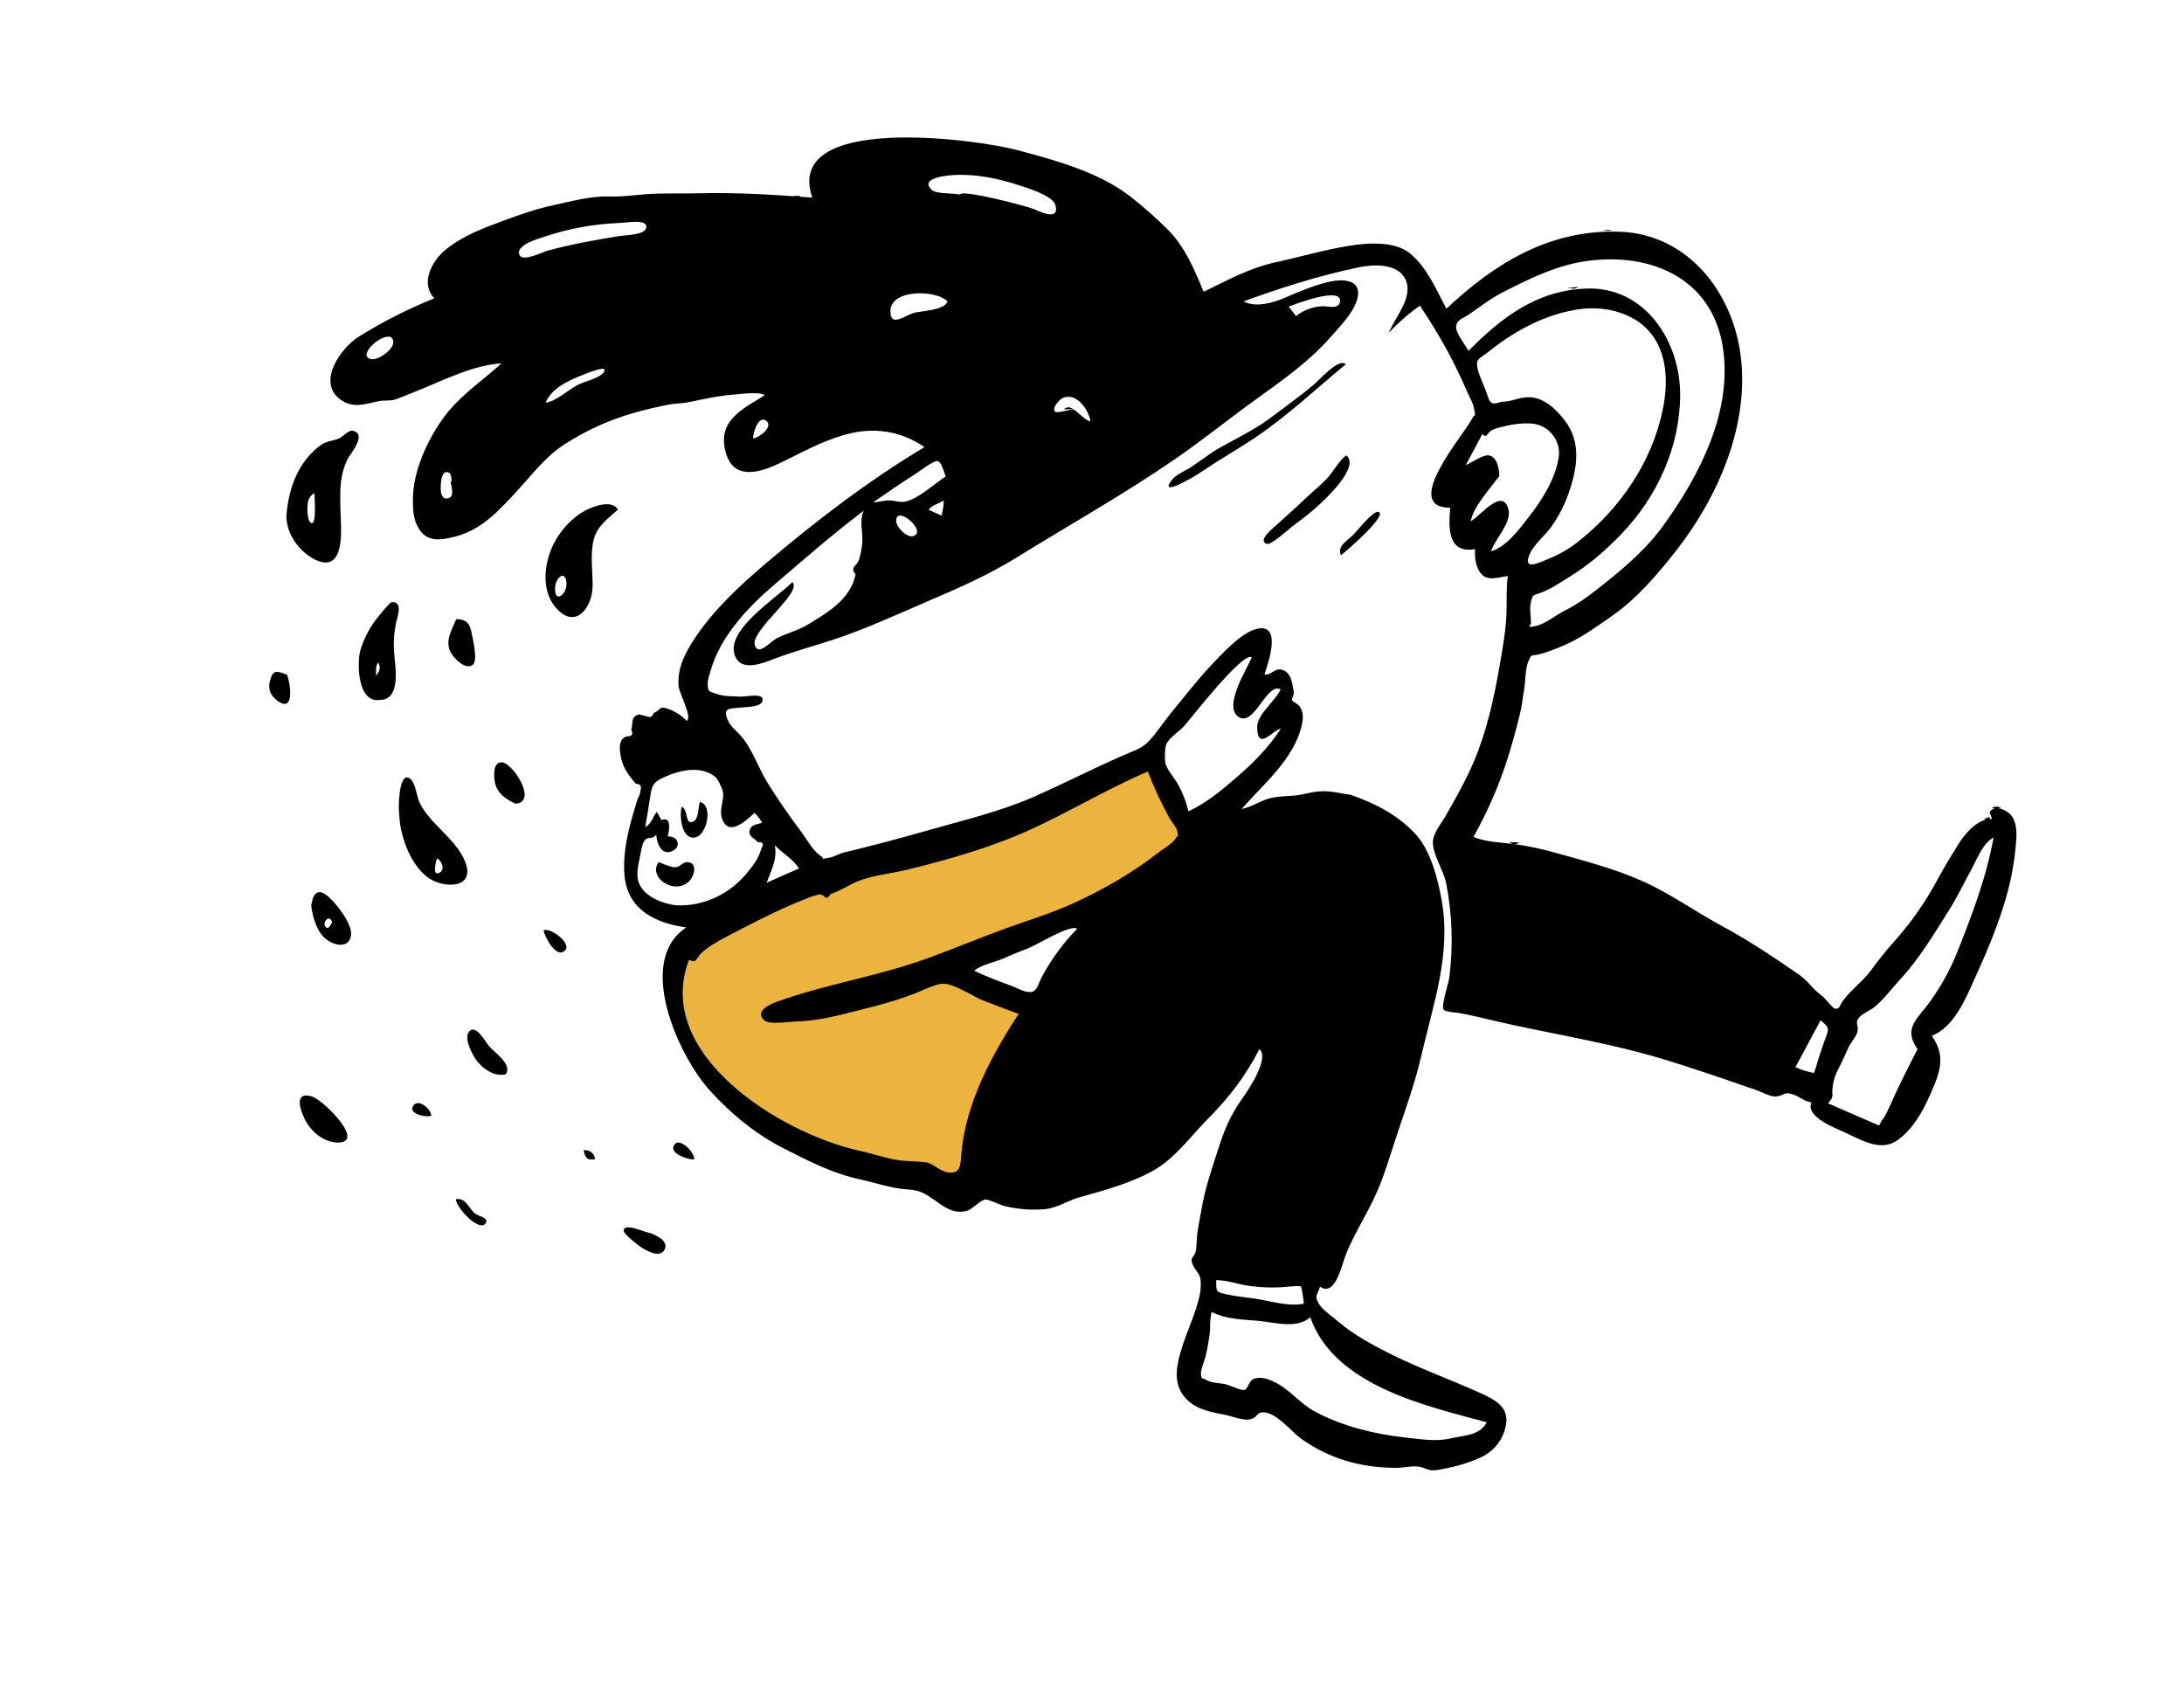 <?xml version="1.0" encoding="utf-8"?>
<!-- Generator: Adobe Adobe Illustrator 24.2.0, SVG Export Plug-In . SVG Version: 6.00 Build 0)  -->
<svg version="1.1" id="Layer_1" xmlns="http://www.w3.org/2000/svg" xmlns:xlink="http://www.w3.org/1999/xlink" x="0px" y="0px"
	 viewBox="0 0 1160 900" style="enable-background:new 0 0 1160 900;" xml:space="preserve">
<style type="text/css">
	.st0{fill-rule:evenodd;clip-rule:evenodd;fill:#EBB43E;}
	.st1{fill-rule:evenodd;clip-rule:evenodd;}
</style>
<g>
	<g id="Illustrations_coffee">
		<path id="Accent" class="st0" d="M377,497.94c4.76-3.2,14.37-14.6,19.43-17.2c11.23-5.9,61.43-17.4,63.05-18
			c2.53-1,18.62-4.7,28.03-6.9c22.06-5.4,101.2-40,122.04-48.9c2.63,6.9,24.59,37.5,20.85,40.6c-12.45,10.2-34.71,23-49.08,30.4
			c-11.7,5.93-23.84,10.94-36.33,15c-14.07,4.6-23.78,9.5-37.85,14.2c-13.86,4.6,2.73,19,9.82,22c7.99,3.3,20.34,5,28.44,7.9
			c-14.37,22-26.41,48.8-28.84,75.1c-0.61,6.3-5.46,12.2-13.46,10.3c-4.15-1-42-6-48.27-7.4c-41.29-9.3-115.47-58-96.34-108
			C362.93,509.04,372.95,500.64,377,497.94z"/>
		<g id="Ink">
			<path id="ink-layer" class="st1" d="M400.07,232.84c3.04-0.3,11.03-6.3,6.88-9.4C402.7,220.24,399.67,230.64,400.07,232.84
				 M239.37,256.14c0.81-0.1,0.4-4.5-0.81-5.1c-4.05-1.8-4.35,4.8-4.45,6.6c-0.1,2.2-0.4,8.5,4.45,6.8
				C241.39,263.54,239.67,257.84,239.37,256.14 M475.97,276.54c-0.1,3.9,7.89,11.4,10.83,6.9
				C489.23,279.64,476.17,268.74,475.97,276.54 M194.64,188.74c2.33,5.8,13.66-2.1,14.17-6.4
				C209.62,173.64,194.54,182.94,194.64,188.74 M289.77,213.84c5.26-0.4,12.35-7.1,17.41-9.6c3.44-1.7,12.85-3.7,13.97-7.5
				c0.91-3.3-15.08,3.8-16.5,4.4C298.37,204.04,292.7,207.34,289.77,213.84 M688.38,167.84c4.2-3.32,9.4-5.15,14.77-5.2
				c2.73,0.1,8.4,1.7,8.6-2.9c0.3-7.5-23.58,1.7-27.32,3.1C685.75,164.54,687.07,166.14,688.38,167.84 M424.36,461.24
				c-3.14-5.1-8.7-8-12.85-12.4c1.52,7.1-1.92,13.5-4.35,20C412.82,466.24,418.59,463.74,424.36,461.24 M963.54,569.84
				c1.72-5.7,3.44-11.3,5.46-16.9c2.23-6.2,3.34-6.8-2.02-11.1l-13.36,24.9C956.78,568.17,960.11,569.21,963.54,569.84
				 M503.29,160.14c-5.87-6.6-33.5-7-30.06,7.5c1.21,5.1,7.99-0.3,12.24-1.5C489.63,165.04,501.57,164.84,503.29,160.14
				 M502.28,253.04c-0.71-1.7-2.13-7.7-4.25-8.2c-2.02-0.5-10.22,5.9-11.74,6.8c-7.59,4.8-15.08,10-22.47,15.1c2.83,0,5.46-1,8.3-1
				c3.34,0,5.77,1.3,9.01,0.6C488.11,264.64,496.31,256.94,502.28,253.04 M509.87,103.34c0.71-3,35.12,6,39.26,7.7
				c2.23,0.9,13.86,6.9,11.44-2.1c-1.42-5.1-14.88-9.1-19.23-10.5c-10.93-3.6-22.57-6.1-34.2-5.5c-2.23,0.1-19.43,1.1-12.24,7.9
				C497.32,103.14,506.23,102.44,509.87,103.34 M517.46,515.54c6.48,3.1,12.95,5.5,19.73,8c2.93,1.1,7.59,3.9,10.93,3.2
				c2.73-0.6,3.54-4.6,4.96-7.4c5.04-9.56,11.45-18.35,19.03-26.1c-3.54-2.6-21.66,8.8-26.11,10.4c-4.45,1.7-8.7,3.4-13.05,5.4
				C528.79,510.84,520.6,512.54,517.46,515.54 M631.2,430.84c9.41-4.2,18.22-11.6,25.91-18.3c8.8-7.6,16.7-15.6,23.17-25.5
				c-3.85,0.2-12.45,12.5-12.55-0.9c0-6.9,9.51-13.6,12.45-20c-7.39-4.1-14.07,20.4-22.47,14.5c-8.1-5.7,4.66-25.4,7.18-31.6
				c-4.76-3.1-31.88,31.9-35.82,36.4c-2.43,2.8-8.3,6.5-9.61,9.8c-0.81,1.9-0.91,8.1-0.51,9.9c0.81,3.7,5.06,8.2,6.88,11.7
				C628.28,421.23,630.08,425.95,631.2,430.84 M1018.49,557.14c-8.1-11.3,0.3-16.2,6.88-25.6c5.38-7.51,9.9-15.6,13.46-24.1
				c8.4-21,15.89-40.4,20.04-62.6c-5.67,2.6-9.21,12.3-12.04,17.4c-3.85,6.9-7.19,14.1-11.44,20.8c-7.89,12.5-15.79,25.9-25.81,36.7
				c-4.55,4.9-8.5,10.4-13.76,14.9c-2.43,2-6.98,3.7-8.8,6.2c-1.72,2.4,0.2,3.9-0.4,6.8c-0.61,2.9-3.64,6-4.96,8.9
				c-1.72,3.7-3.24,7.4-5.16,11c-1.73,3.05-2.79,6.42-3.14,9.9c-0.61,4.2,1.21,4.7-2.43,8.5c6.78,2.9,13.56,5.9,20.24,8.8
				c2.33,1,4.55,2,6.88,3c0.51-0.9,1.01-1.8,1.42-2.7c1.82-1.8,3.54-6.2,4.66-8.5C1008.47,576.74,1013.43,566.94,1018.49,557.14
				 M365.97,509.74c-19.23,49.9,48.27,91.9,89.76,101.2c5.77,1.3,11.33,3,17.1,4.4c6.27,1.5,11.74,1.2,18.01,1.8
				c4.96,0.5,7.29,4.3,11.94,5.3c7.79,1.7,7.29-4.1,7.89-10.3c2.33-26.3,15.99-51.7,30.36-73.7c-6.58-2.3-13.05-4.9-19.53-7.4
				c-5.57-2.2-14.07-8.3-20.04-8.6c-4.45-0.2-11.13,3.5-15.38,5.1c-7.11,2.7-14.38,5.01-21.76,6.9c-13.05,3.2-27.53,7.7-40.98,8
				c-3.85,0.1-14.57,1.9-17.3-0.5c-5.36-4.5,2.02-8.3,6.48-9.9c26.61-9.6,54.85-13.7,81.46-23.6c13.76-5.1,27.32-10.7,41.09-15.7
				c11.94-4.3,24.39-8.1,35.82-13.4c15.18-7,30.46-15.7,43.62-26c2.63-2.1,8.1-5.1,9.92-8.1c1.62-2.6,1.42,0,1.01-3.2
				c-0.2-2.3-3.04-5.4-4.25-7.5c-4.4-8.01-8.25-16.29-11.54-24.8c-20.95,8.9-40.88,21-61.63,30.5c-20.85,9.6-44.22,16.3-66.49,21.7
				c-9.51,2.3-20.34,3-29.04,7.5c-3.64,1.9-7.39,4.1-11.33,5.3c-1.21,2.2-2.33,2.6-3.44,1.3c-0.68-0.77-1.71-1.15-2.73-1
				c-2.47,0.56-4.88,1.36-7.19,2.4c-11.44,4.4-22.36,9.9-33.29,15.5c-5.16,2.7-10.42,5.3-15.38,8.3c-2.61,1.54-5.02,3.39-7.18,5.5
				C369.51,509.44,370.12,511.64,365.97,509.74 M797.78,213.34c4.86,0.1,9.31-2.5,14.37-2.4c7.99,0.2,14.27,6.3,18.82,12.2
				c9.11,11.6,6.78,25.6,2.23,38.7c-2.18,6.24-5.21,12.16-9.01,17.6c-3.34,4.8-9.31,9.4-11.64,14.7c-3.85,8.8,3.95,5.1,8.6,3.2
				c5.96-2.29,11.55-5.42,16.6-9.3c22.57-17.7,39.67-42.4,45.44-70.7c2.83-13.8,2.63-30-7.18-41.3c-8.91-10.3-24.29-13.7-37.44-11.8
				c-14.17,2.1-27.12,8-38.66,15.7c-3.34,2.2-6.48,4.7-9.61,7.1c-4.15,3.3-6.58,3.3-5.57,8.5c0.81,3.8,2.83,7.7,4.25,11.4
				C791.6,213.84,790.69,215.54,797.78,213.34 M813.16,331.14l-1.01,1.7c6.78,0.3,13.05-5.6,18.82-8.5c7.49-3.7,14.17-8.8,20.64-14
				c11.54-9.1,23.28-19.3,31.88-31.3c19.33-26.7,36.84-60.7,31.57-94.6c-5.67-36.5-38.05-50.6-72.46-45.8
				c-15.58,2.2-29.45,9-43.31,16c-6.98,3.5-12.95,8.1-19.33,12.5c-3.34,2.3-6.38,2.6-6.58,6.6c-0.2,3,5.06,9.8,6.58,12.6
				c17.41-17.6,36.23-32.2,62.64-33.1c31.37-1.1,49.89,28.3,49.79,56.5c-0.1,27.6-12.14,54.1-31.37,74c-8.7,9-17,16.2-27.73,22.8
				c-5.36,3.3-9.31,6.2-15.28,8.4c-4.25,1.5-3.74,0.7-4.86,4.6C812.25,322.74,813.16,327.74,813.16,331.14 M642.74,706.04
				c-0.48,4.95-1.33,9.87-2.53,14.7c-0.4,1.7-2.73,7.2-2.33,9.2c0.71,3.2-0.2,1.2,2.63,2.8c3.04,1.8,6.48,1.7,9.71,2.2
				c2.02,0.3,9.41,3.8,10.73,3.2c2.23-1,2.13-4.3,4.45-5.6c3.24-1.8,8.1-0.3,11.13,1.2c8.2,3.8,13.86,11.6,21.86,15.9
				c14.17,7.6,30.87,11.8,46.65,13.6c8.5,0.9,17.3,2.6,25.7,0.6c6.68-1.6,15.28-1.4,18.92-8.5c-32.08-8.7-81.06-19.4-93.71-55.8
				c-6.88,6.2-18.42,2.9-26.72,2c-9.21-0.9-17.41-0.7-25.7-4.8C642.88,699.79,642.61,702.91,642.74,706.04 M358.78,480.74
				c15.08,0.9,29.45-6.2,38.76-18.1c2.33-2.9,4.66-5.9,5.97-9.4c0.3-0.9,0.61-1.8,0.91-2.6c1.42-2.4,0.81-3.6-1.92-3.4
				c-1.52-2.1-5.36-2.8-4.25-6.5c0.81-2.8,3.85-2.9,6.58-3.8c-1.08-1.92-2.44-3.68-4.05-5.2c-4.96,4.4-13.86,12.9-17.3,2.9
				c-1.62-4.8,1.21-9.4,0.51-14.1c-0.3-1.9-2.73-6.8-4.15-8c-7.59-6.1-18.62-3.6-26.61,0c-5.57,2.5-6.78,3.7-7.69,9.3
				c-0.91,5.8-1.82,11.6-2.83,17.4c3.34-1.7,3.95-5.4,6.17-8.1c0.81,1.5,1.62,2.9,2.43,4.4c1-0.62,2.28-0.58,3.24,0.1
				c1.62,2.4,0.61,6.1,0.1,8.6c5.36-0.5,7.69,5.4,2.23,7.8c-5.57,2.5-8.1-4.3-8.3-8.7c-2.13,2.5-4.25,1.1-5.67,2.4
				c-1.42,1.3-2.02,3.9-2.53,6.8c-0.81,4.8-3.04,11.6-1.01,16.4C342.19,476.14,351.7,479.84,358.78,480.74 M796.36,252.74
				c-4.96,6.9-13.56,15.9-15.28,24.2c5.46-3.2,17.1-18.5,20.14-6.3c1.72,7-7.08,15.4-9.31,22.2c8.7-2.8,14.88-11.7,20.24-18.5
				c6.88-8.7,13.97-20.2,15.69-31.2c1.42-8.57-4.45-16.66-13.12-18.07c-0.35-0.06-0.7-0.1-1.05-0.13c-4.83-0.28-9.68,0.19-14.37,1.4
				c-2.13,0.5-5.26,1.1-7.08,2.2c-2.33,1.4-2.63,4.7-4.86,1.9l-8.8,16.5c2.93-1.1,8.91-5.5,12.14-5.1
				C795.35,242.54,796.26,249.34,796.36,252.74 M328.52,118.44c-13.34,0.54-26.52,2.96-39.16,7.2c-3.04,1-16.09,4.6-13.36,9.9
				c1.82,3.5,11.54-1.4,14.47-2.3c12.65-3.5,25.6-5.8,38.56-7.9c3.14-0.5,13.76-0.5,14.27-4.5
				C344.01,115.94,332.17,118.44,328.52,118.44 M685.04,683.24c-7,0.75-14.07,0.65-21.05-0.3c-5.97-0.7-12.04-3.1-18.01-3.1
				c0,6.3-0.4,6.3,6.27,7.7c4.66,0.9,9.41,1.5,14.17,2.1c8.3,1.2,17.61,4.4,26.11,2.7c-0.2-1.1-0.81-8.5-1.72-9.2
				C690.3,682.74,685.75,683.24,685.04,683.24 M570.28,217.44c2.02,1.2,6.58,6.2,8.91,6.3c-0.81-5.8-7.39-15.8-14.88-12.3
				c-1.82,0.9-5.67,5.2-3.95,7.1C561.28,219.74,567.86,217.44,570.28,217.44 M501.07,268.84c0.1-1,0.1-2,0.2-3
				c-2.73,1.6-6.17,2.4-8.1,4.9c2.33,1,4.66,2.1,6.98,3.1C500.46,272.14,500.76,270.44,501.07,268.84 M717.22,422.04
				c12.95,4.5,24.89,10.5,34.41,20.7c8.3,8.8,12.14,24.3,14.17,35.8c4.96,28.5-4.66,55-10.93,82.3c-3.24,13.9-7.99,27.2-12.55,40.7
				c-3.95,11.8-7.29,24.1-12.75,35.3c-4.55,9.5-10.42,18.9-14.47,28.7c-2.23,5.3-5.67,23.5-13.97,17.8c-2.23,5.8-2.83,5.3-0.4,9.4
				c1.72,2.9,7.69,7,10.42,9.4c7.49,6.4,16.9,11.6,25.6,16c15.99,8.2,33.09,14.2,49.59,21.7c7.29,3.3,15.18,7.2,13.56,16.6
				c-1.2,7.6-6.12,14.11-13.16,17.4c-6.78,3.3-16.39,5.8-23.88,6.9c-4.45,0.6-5.46-1.2-9.01-1.8c-4.05-0.7-8.7,0.7-12.85,0.6
				c-18.52-0.2-34.81-4.8-49.79-15.4c-5.36-3.8-13.26-14.1-20.24-14.1c-3.54,0-2.83,2.2-5.97,3.4c-3.85,1.6-10.63-1.4-14.37-2.1
				c-8.1-1.5-16.39-3-21.86-9.9c-5.87-7.5-3.74-16.8-1.21-25.1c2.83-9.4,7.59-18.9,9.61-28.4c0.64-2.96,0.78-6,0.4-9
				c-0.81-3.7-4.55-5.8-4.66-9.8c0-1.2,1.72-2.8,2.02-4c0.71-2.7,0.61-5.6,0.81-8.3c0.51-5,1.62-9.7,2.43-14.6
				c1.82-11.1,5.36-21.1,8.8-31.8c3.34-10.4,6.48-18.2,12.95-27.2c3.34-4.7,14.47-21.3,9.01-26.1c-7.39,14.4-16.09,25.7-27.53,37.2
				c-8.7,8.8-17.2,20.6-28.13,26.9c-11.94,6.9-26.61,10.9-39.87,14.6c-6.27,1.7-11.54,5.6-18.32,6.3c-7.4,0.65-14.87,0.04-22.06-1.8
				c-2.02-0.5-7.89-3.5-9.71-3.3c-2.73,0.3-6.58,5-9.51,5.9c-7.18,2.1-12.14-1.9-17.61-5.7c-5.97-4.1-7.69-5.1-14.57-5.6
				c-8.4-0.6-16.6-3.5-24.79-5.3c-14.47-3.1-26.82-9.5-40.07-16.2c-15.08-7.6-28.03-18.2-39.47-30.7
				c-16.8-18.3-40.07-69.1-12.75-86.9c-16.09-2.2-30.87-9.1-32.79-27.1c-1.01-9.4,0.91-19.9,3.34-29c1.11-4.2,2.43-8.3,3.64-12.4
				c0.91-1.37,1.43-2.96,1.52-4.6c0.61-2.1-0.3-3.2-2.53-3.2c-4.25-4.9-7.39-9.2-8.3-16.2c-0.3-2.2-0.51-5.6,1.11-7.5
				c0.68-0.78,1.61-1.3,2.63-1.5c2.53,0.1,3.24-1.1,2.13-3.6c1.21-3.6-0.61-6.5,3.95-8c1.42,0.3,2.93,0.6,4.35,1
				c1.82,0.8,3.04,0.2,3.64-1.8c4.25-1.7,2.33-4.1,8.1-2c3.58,1.32,6.8,3.45,9.41,6.2c3.24-2-4.15-14.7-4.35-18.7
				c-0.61-9.5,3.44-17.3,8.6-25.1c10.02-15.2,24.08-28.2,37.85-39.9c26.51-22.5,54.34-43.8,84.2-61.7
				c-12.35-8.5-26.72-10.8-41.39-6.8c-13.56,3.6-24.49,10.2-36.94,16c-11.54,5.3-23.78,7.5-27.42-7c-4.15-16.3,9.01-22.4,20.85-29.7
				c-2.93-2.2-12.65-0.6-16.29-0.4c-8.2,0.6-15.99,2.4-23.88,4c-3.85,0.8-7.29,0.6-11.03,1.4c-5.57,1.1-11.44,2.4-17.1,4
				c-13.69,3.77-26.71,9.64-38.56,17.4c-10.12,6.7-17.1,16.3-25.2,25c-9.31,10-18.11,19.8-31.88,23.5c-6.48,1.7-13.97,3.3-18.52-2.4
				c-4.25-5.3-4.45-11.6-4.35-18.1c0.3-14.3,7.29-29.7,15.38-41.3c8.8-12.6,20.54-19.9,31.67-30.1c-16.09,1.1-31.67,9.5-46.45,15.3
				c-3.14,1.2-6.27,2.6-9.41,3.7c-3.34,1.2-5.57,0.5-8.7,1c-7.29,1.3-13.56,4.3-20.64-0.5c-13.46-9.2,0-27.8,9.31-33.6
				c12.75-7.96,26.2-14.79,40.18-20.4c-7.69-8.2-1.11-20,5.97-25.8c9.01-7.4,20.34-11.6,31.17-15.6c8.5-3.1,16.9-6.1,25.81-8
				c9.31-2,20.24-5,29.65-4.7c8.91,0.3,16.7-1.3,25.7-1.5c7.49-0.2,14.98,0,22.47-0.2c20.14-0.5,40.28,0.8,60.01,2.3
				c-15.58-45,87.03-31.1,108.99-25.2c19.94,5.3,42.71,11.5,59.4,24.2c7.06,5.5,13.79,11.41,20.14,17.7
				c9.31,9.2,14.37,21.4,19.33,33.3c12.45-6,24.29-12.6,37.95-15.6c12.95-2.8,26.21-6.7,39.26-8.8c9.92-1.6,24.29-2.7,32.59,4.2
				c9.01,7.5,13.76,19.2,19.13,29.2c25.91-24.3,54.85-42.1,91.89-40.9c36.23,1.2,60.01,32,64.36,65.5
				c4.86,36.9-11.84,75.4-34.31,104c-10.12,12.8-20.54,25.2-34.2,34.7c-6.78,4.7-13.86,9.9-21.25,13.6
				c-3.78,1.86-7.67,3.49-11.64,4.9c-1.75,0.67-3.54,1.24-5.36,1.7c-5.16,1.2-4.15-0.4-6.07,4.1c-1.52,3.6-1.42,9.9-2.02,13.9
				c-0.81,4.6-1.21,9.2-2.33,13.7c-1.92,7.8-3.95,15.4-6.38,23.1c-4.63,14.65-10.77,28.79-18.32,42.2c6.38,2.8,15.38,3,22.26,3.9
				c7.63,1.09,15.17,2.73,22.57,4.9c15.48,4.3,29.25,7.9,44.02,14.3c15.28,6.6,28.84,16.6,43.62,24.5
				c13.56,7.3,27.22,16.4,39.77,25.1c2.67,1.85,5.09,4.03,7.18,6.5c1.83,2.04,3.86,3.88,6.07,5.5c1.32,1,5.16,6.3,6.58,6.5
				c2.63,0.4,2.23-1.6,4.35-4.4c4.35-5.8,10.52-10.2,14.88-16.1c3.53-4.92,7.32-9.66,11.33-14.2c9.33-10.3,17.35-21.68,23.88-33.9
				c3.44-6.4,7.19-12.5,10.93-18.5s10.42-13.9,17.91-13.6c-0.61-3.1-2.53-3.6,0.81-5.4c2.13-1.2,6.27,0.7,7.89,2
				c4.35,3.2,4.55,9.5,4.25,14.3c-0.8,12.13-3.12,24.12-6.88,35.7c-4.35,13.8-9.71,26.1-15.69,39.3
				c-4.76,10.5-10.52,24.4-22.26,29.3c7.89,11.1,4.05,20.1-1.21,31.9c-3.85,8.6-8.91,17.5-16.6,23.2c-8.7,6.4-18.11,1-27.22-3.3
				c-5.46-2.6-22.36-8.6-18.92-16.5c-4.25-0.6-6.88-3.6-10.63-4.5c-4.05-1-3.34,0.6-7.69,1.3c-3.24,0.5-8.2-2.4-11.33-3.5
				c-5.16-1.7-10.32-3.5-15.48-5.3c-14.57-4.9-28.84-9.8-43.51-13.8c-27.32-7.4-54.95-11.6-82.17-18.1c-5.46-1.3-10.83-2.6-16.6-3.6
				c-1.21-0.2-7.29-0.6-7.99-1.8c-1.32-2.2,2.73-14.3,3.04-16.8c2.15-16.71,1.6-33.66-1.62-50.2c-1.32-6.7-7.18-15.3-7.08-21.9
				c0-4.4,3.95-9.2,6.27-13.1c5.67-9.8,11.64-20.4,15.89-30.6c6.48-15.6,10.42-33.2,13.26-49.9c1.52-8.7,3.24-18.2,3.64-27
				c0.3-6.7-0.2-13.8,0.71-20.7c-3.74,0.4-9.11,2.3-12.45,0.2c-4.25-2.6-5.46-10-4.86-14.5c-14.67,2.5-14.17-11.2-13.26-22
				c-26.51,0,7.39-38.9,11.64-47.3c1.92-3.8,1.92,0.5,1.01-5.5c-0.4-2.6-2.23-5.5-3.24-7.9c-2.23-5.2-4.66-10.4-7.18-15.5
				c-5.45-10.73-11.57-21.11-18.32-31.1c-6,4.2-11.53,9.03-16.5,14.4c3.24-8.4,13.16-18.7,8.91-28.2c-3.95-8.8-17-8.2-24.79-6.6
				c-21.05,4.4-41.19,10.8-61.22,18.1c6.17,3.5,15.69,0.8,21.86-1.9c7.59-3.3,15.89-6.8,24.08-8.6c7.18-1.5,16.6-1,14.57,8.5
				c-1.72,7.7-9.31,15.2-14.37,21c-11.13,12.7-25.1,22.6-38.86,32.5c-14.77,10.6-28.94,22.1-43.92,32.4
				c-27.02,18.6-55.96,34.8-83.89,52.1c-14.47,9-30.87,16.3-46.65,23c-17.3,7.4-33.9,15.2-51.81,21c-9.92,3.2-19.83,5.9-29.65,9.6
				c-6.17,2.3-16.8,6.9-20.85,0.1c-8.2-13.9,21.55-32.1,29.75-40.6c5.67,5.4-22.16,25.5-19.94,33.4c1.72,6.2,8.3-1.8,11.54-3.5
				c5.16-2.7,11.23-4.1,16.39-7.2c10.63-6.4,23.17-13.7,25.6-26.9c-1.72-1.8-1.62-3.4,0.1-4.9c0.8-0.88,1.41-1.89,1.82-3
				c0.63-2.27,1.1-4.57,1.42-6.9c1.21-6.5-1.82-12.6,1.01-18.9c-16.39,12.3-32.08,26.1-47.66,39.4c-13.97,11.9-28.54,27.5-33.6,45.3
				c-0.61,2.3-1.72,4.9-1.62,7.3c0.2,4.7,0.71,3.7,4.55,5.2s9.41,1.4,13.56,1.5c2.33,0.1,12.85-2.4,10.83,2.7
				c-1.21,2.9-8.5,2.8-11.13,3.1c-6.58,0.7-10.12,0-6.98,7c1.42,3.1,4.25,5.3,6.48,7.7c6.17,6.8,9.51,17.2,14.37,25.1
				c5.57,9.1,11.64,17.7,18.01,26.2c2.63,3.5,6.17,10,9.92,12.5c3.44,2.3-0.61,2.1,5.16,1.2c2.53-0.4,4.76-2,7.19-2.6
				c14.27-3.4,28.94-7.3,43.72-11.5c18.82-5.4,38.66-10,56.67-17.8c16.09-7,32.08-15.3,48.37-22.4c4.76-2.1,9.51-3.4,13.26-7.2
				c4.45-4.6,8.2-10.6,12.24-15.5c6.98-8.4,13.46-16.9,20.95-24.9c5.57-5.9,15.58-16.9,23.48-19.3c15.08-4.5,6.98,18.1,5.06,23.9
				c3.54,0.8,5.36-3.7,9.51-2.4c4.96,1.5,5.46,8.1,6.07,12.2c0.2,1.1-1.32,3.1-0.91,4.1c0.2,0.3,3.44,2.2,4.05,3.1
				c2.23,3.2,1.82,7.1,1.01,10.5c-4.45,17.8-20.24,30.8-31.88,44c5.16-1,9.11-3.9,13.97-5.4c4.66-1.4,9.21-1.3,13.86-1.7
				c4.86-0.4,9.51-2.2,14.47-2.3C707.1,419.94,712.06,421.44,717.22,422.04"/>
			<path id="ink-layer-2" class="st1" d="M167.01,261.84c-2.83,1.9-3.64,3.7-3.74,7.9c0,1.8,0.1,8.3,2.53,8
				C168.13,277.54,167.01,264.04,167.01,261.84 M152.24,272.44c1.32-13.7,6.38-27.6,18.32-36.2c2.93-2.1,6.27-2,9.51-3.4
				c1.92-0.8,5.06-4.5,7.18-4.1c8.1,1.6-1.21,12.3-2.63,15.1c-4.25,8.7-3.95,16.3-3.85,25.7c0.1,7.1,1.62,19.1-2.02,25.6
				c-3.85,6.9-12.24,2.4-17-1.7C155.88,288.44,151.43,280.24,152.24,272.44"/>
			<path id="ink-layer-3" class="st1" d="M294.83,312.94c0,7.6,6.27,2.5,6.07-3C300.59,301.94,294.52,306.94,294.83,312.94
				 M328.22,270.64c-6.88,6.1-12.14,9.5-13.46,18.9c-1.01,7.1,0,14.2,0,21.3c0.1,12-9.71,24.6-20.34,10.9
				c-7.69-10-4.96-25.8,1.32-35.9c3.37-5.55,7.97-10.27,13.46-13.8C313.34,269.54,324.78,264.64,328.22,270.64"/>
			<path id="ink-layer-4" class="st1" d="M232.18,455.84c-0.81,1.9-2.63,9.5,1.11,7.7C236.74,462.04,234.51,457.04,232.18,455.84
				 M212.05,432.34c-0.61-2.9-0.3-20.8,4.66-19.4c3.95,1.1,4.55,10.2,6.17,13.4c5.97,11.9,19.63,19.3,24.29,31.6
				c5.26,13.7-10.63,14.1-19.13,8.6C218.12,459.94,212.35,443.84,212.05,432.34"/>
			<path id="ink-layer-5" class="st1" d="M199.8,358.84c2.13-2.9,2.43-4.4,1.11-7C199.4,353.54,199.7,355.94,199.8,358.84
				 M201.32,371.74c-11.33,1.3-11.84-19.3-9.92-26.4c1.77-5.87,4.58-11.39,8.3-16.3c0.71-0.9,7.19-9.2,8.5-9.3
				c4.96-0.1,3.54,5.4,3.04,7.5c-1.73,6.18-2.38,12.6-1.92,19C209.82,353.84,213.46,372.04,201.32,371.74"/>
			<path id="ink-layer-6" class="st1" d="M714.79,193.44c-16.19,13.4-31.47,27.9-49.08,39.6c-8.6,5.7-17.61,10.8-26.21,16.6
				c-4.31,3-8.88,5.61-13.66,7.8c-4.25,1.9-7.08,2.2-3.54-2.4c2.33-3.1,7.69-5.2,10.93-7.4c4.96-3.3,9.71-7.1,14.88-10
				c9.21-5.2,18.42-9.5,26.92-15.9c7.59-5.7,15.38-11.3,22.57-17.3C700.73,201.94,710.95,189.94,714.79,193.44"/>
			<path id="ink-layer-7" class="st1" d="M715.1,241.84c7.29,6.1-10.93,23-15.08,26.8c-4.35,4-9.21,7.6-13.97,11.2
				c-1.72,1.3-10.83,9.7-13.16,9c-4.55-1.3,1.42-6.8,3.04-8.2c5.06-4.6,10.22-9.1,15.18-13.8c4.45-4.3,9.31-8.2,13.56-12.6
				C708.22,250.54,711.15,244.54,715.1,241.84"/>
			<path id="ink-layer-8" class="st1" d="M176.42,489.54c-1.92-4.3-5.26,0.5-3.54,2.6C174.5,494.24,176.12,490.44,176.42,489.54
				 M165.29,480.94c1.01-6.4,3.34-9.9,9.41-4.5c4.15,3.7,12.55,14.4,11.74,20.2c-1.01,7.6-9.51,5.5-13.97,1.5
				C168.03,494.14,166,486.64,165.29,480.94"/>
			<path id="ink-layer-9" class="st1" d="M178.55,606.74c-7.39-0.6-13.76-6.2-16.9-12.8c-2.63-5.6-5.16-14.5,4.15-11.6
				C171.87,584.24,195.35,607.64,178.55,606.74"/>
			<path id="ink-layer-10" class="st1" d="M268.62,570.54c-5.77,1.3-11.44-2.4-14.98-6.7c-2.23-2.6-7.29-11.8-4.76-15.6
				c3.64-5.3,9.01,5.3,10.93,7.4C262.75,559.04,272.36,565.34,268.62,570.54"/>
			<path id="ink-layer-11" class="st1" d="M273.88,426.84c-4.45-2.1-8.7-4.6-10.52-9.5c-1.11-3.1-2.13-12.6,3.04-12.5
				C272.26,404.84,285.82,425.84,273.88,426.84"/>
			<path id="ink-layer-12" class="st1" d="M242.3,328.84c6.07-0.1,7.49,3.2,8.3,7.9c0.61,3.2,3.34,14.1,0.51,16.3
				c-4.05,3.2-10.63-4.1-11.94-7C236.33,340.14,240.08,334.34,242.3,328.84"/>
			<path id="ink-layer-13" class="st1" d="M345.83,654.94c2.93,1.3,9.61,4.2,7.08,8.8c-2.63,4.8-10.32,0.1-13.16-1.9
				c-1.21-0.9-8.8-6.6-8.5-8.5C331.96,649.24,342.39,654.54,345.83,654.94"/>
			<path id="ink-layer-14" class="st1" d="M152.44,358.34c2.02,5,4.25,22-6.27,12.8c-3.24-2.8-3.74-6.3-2.63-10.2
				C145.15,355.34,147.48,356.44,152.44,358.34"/>
			<path id="ink-layer-15" class="st1" d="M712.26,294.84c-2.33-4.7,3.44-7.8,6.48-10.8c2.02-2,10.52-12.8,13.26-12.2
				C737.77,273.04,715.1,292.74,712.26,294.84"/>
			<path id="ink-layer-16" class="st1" d="M242.2,636.84c5.46-0.9,6.78,5.2,10.32,7.8c1.52,1.1,6.78,2.1,5.67,4.5
				C255.46,655.54,241.9,641.14,242.2,636.84"/>
			<path id="ink-layer-17" class="st1" d="M288.75,494.04c3.74-1.6,14.77,6.9,11.54,10.5C295.63,509.94,288.96,496.94,288.75,494.04
				"/>
			<path id="ink-layer-18" class="st1" d="M368.6,615.74c-2.73,0.3-14.37-3.3-10.12-8.2C361.51,604.14,369.61,612.74,368.6,615.74"
				/>
			<path id="ink-layer-19" class="st1" d="M229.05,592.54c-2.73,1.1-12.65-1.1-9.51-5.4C222.47,583.14,229.05,589.14,229.05,592.54"
				/>
			<path id="ink-layer-20" class="st1" d="M310,610.84c2.92-0.41,5.63,1.6,6.04,4.49c0.01,0.1,0.03,0.2,0.03,0.31
				C312.03,616.24,310.81,615.24,310,610.84"/>
			<path id="ink-layer-21" class="st1" d="M429.52,93.84l-0.3,6L429.52,93.84"/>
			<path id="ink-layer-22" class="st1" d="M1056.64,433.84c0.61,2.2-0.3,2.6-2.83,1.1C1054.72,434.54,1055.73,434.14,1056.64,433.84
				"/>
			<path id="ink-layer-23" class="st1" d="M806.88,447.34c-1.72,1.3-3.34,1.5-5.06-0.1C803.44,447.24,805.16,447.34,806.88,447.34"
				/>
			<path id="ink-layer-24" class="st1" d="M768.93,276.84c0,1.7-0.1,3.3-0.1,5C768.93,280.14,768.93,278.44,768.93,276.84"/>
			<path id="ink-layer-25" class="st1" d="M856.47,122.54h-5.06C853.04,121.94,854.84,121.94,856.47,122.54"/>
			<path id="ink-layer-26" class="st1" d="M361.62,102.14c-1.72,0.1-3.34,0.2-5.06,0.3C358.17,102.34,359.89,102.24,361.62,102.14"
				/>
			<path id="ink-layer-27" class="st1" d="M403.11,102.44c-1.32-0.1-2.73-0.2-4.05-0.3C400.37,102.24,401.69,102.34,403.11,102.44"
				/>
			<path id="ink-layer-28" class="st1" d="M425.37,104.04c-1.27,0.65-2.78,0.65-4.05,0H425.37"/>
			<path id="ink-layer-29" class="st1" d="M304.94,106.84c-1.72,0.3-3.34,0.7-5.06,1C301.5,107.44,303.22,107.14,304.94,106.84"/>
			<path id="ink-layer-30" class="st1" d="M769.95,513.84c0,1-0.1,2-0.1,3C769.95,515.84,769.95,514.84,769.95,513.84"/>
			<path id="ink-layer-31" class="st1" d="M212.35,432.84c-0.02,0.67,0.02,1.34,0.1,2C212.37,434.17,212.34,433.5,212.35,432.84"/>
			<path id="ink-layer-32" class="st1" d="M1062.91,429.24h-5.06C1059.34,428.09,1061.43,428.09,1062.91,429.24"/>
			<path id="ink-layer-33" class="st1" d="M716.82,422.14c-1.32-0.2-2.73-0.4-4.05-0.7C714.09,421.74,715.4,421.94,716.82,422.14"/>
			<path id="ink-layer-34" class="st1" d="M346.44,654.84c-1.72-0.3-3.34-0.7-5.06-1L346.44,654.84z"/>
			<path id="ink-layer-35" class="st1" d="M686.96,367.84c0-1-0.1-2-0.1-3C686.96,365.84,686.96,366.84,686.96,367.84"/>
			<path id="ink-layer-36" class="st1" d="M366.68,102.44c-1.01-0.1-2.02-0.2-3.04-0.4C364.65,102.24,365.66,102.34,366.68,102.44"
				/>
			<path id="ink-layer-37" class="st1" d="M532.64,77.74l-3.04-0.9L532.64,77.74"/>
			<path id="ink-layer-38" class="st1" d="M653.06,752.24c0.71,0,1.32,0.1,2.02,0.1C654.38,752.34,653.67,752.24,653.06,752.24"/>
			<path id="ink-layer-39" class="st1" d="M188.57,215.24c1.01,0,2.02,0.1,3.04,0.1C190.59,215.34,189.58,215.24,188.57,215.24"/>
			<path id="ink-layer-40" class="st1" d="M867.6,123.44c-1.72-0.1-3.34-0.2-5.06-0.4C864.16,123.24,865.88,123.34,867.6,123.44"/>
			<path id="ink-layer-41" class="st1" d="M812.35,324.84c0,1.7,0.1,3.3,0.1,5C812.45,328.14,812.45,326.44,812.35,324.84"/>
			<path id="ink-layer-42" class="st1" d="M688.48,682.84c-1.32,0-2.73,0-4.05-0.1C685.75,682.74,687.17,682.84,688.48,682.84"/>
			<path id="ink-layer-43" class="st1" d="M832.18,153.04c2.02-0.2,4.05-0.4,6.07-0.7C836.33,154.04,834.21,152.94,832.18,153.04"/>
			<path id="ink-layer-44" class="st1" d="M677.35,683.34c-1.01,0-2.02-0.1-3.04-0.1C675.33,683.24,676.34,683.34,677.35,683.34"/>
			<path id="ink-layer-45" class="st1" d="M642.34,700.84c0,1.7,0.1,3.3,0.2,5C642.44,704.14,642.44,702.44,642.34,700.84"/>
			<path id="ink-layer-46" class="st1" d="M796.76,214.44c1.32-0.1,2.73-0.2,4.05-0.4C799.6,214.94,798.08,214.44,796.76,214.44"/>
			<path id="ink-layer-47" class="st1" d="M354.53,480.44c1.32,0.2,2.73,0.5,4.05,0.7C357.16,480.94,355.85,480.64,354.53,480.44"/>
			<path id="ink-layer-48" class="st1" d="M565.02,217.34c1.72-1.4,3.34-1.3,5.06,0H565.02"/>
			<path id="ink-layer-49" class="st1" d="M501.67,267.84c0-0.7,0.1-1.3,0.1-2C501.79,266.5,501.75,267.17,501.67,267.84"/>
			<path id="ink-layer-50" class="st1" d="M349.78,457.84c2.23,0.7,6.68,3,9.31,2.7c2.02-0.2,3.74-2.7,5.77-2.7
				c5.36,0,4.35,6.2,1.82,9.4C359.59,476.14,343.8,466.54,349.78,457.84"/>
			<path id="ink-layer-51" class="st1" d="M371.74,425.84c7.29,1.9,3.64,17.8-2.53,18.9c-7.29,1.3-8.5-11.7-7.08-16.4
				c3.74,2.2,1.42,10,6.17,7.9C371.23,434.84,370.82,428.44,371.74,425.84"/>
		</g>
	</g>
</g>
</svg>
